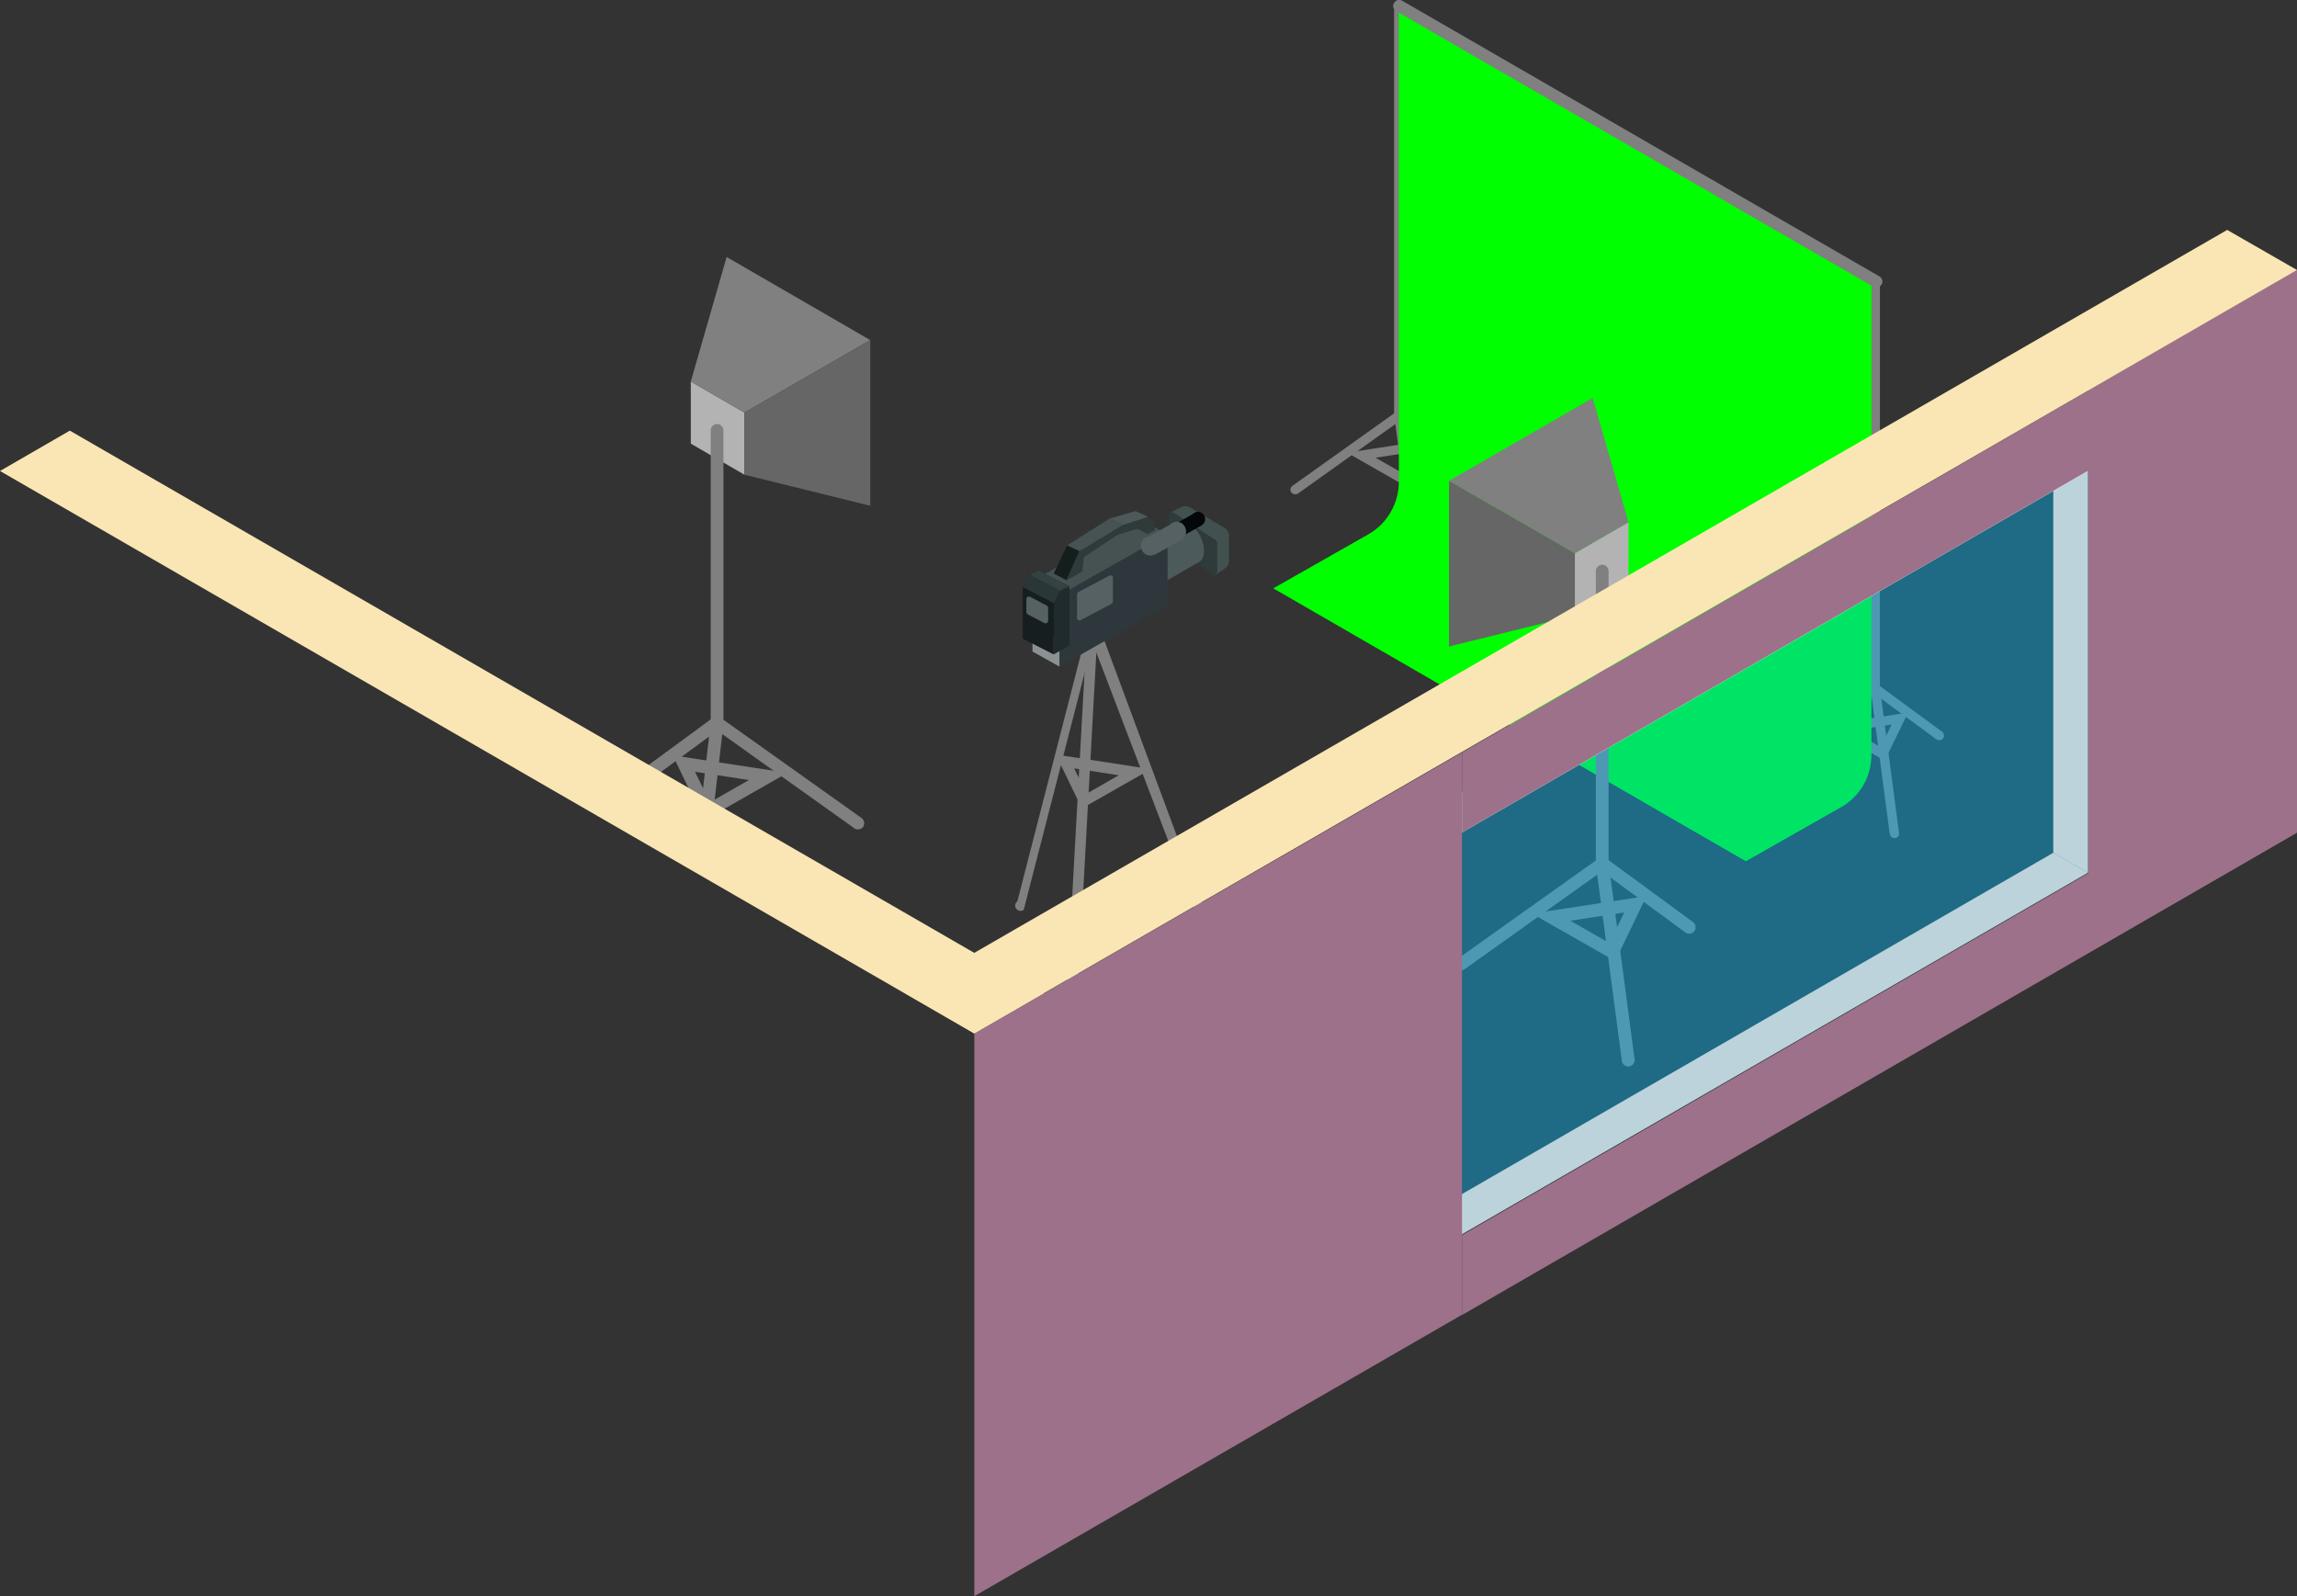 <?xml version="1.0" encoding="utf-8"?>
<!-- Generator: Adobe Illustrator 26.5.0, SVG Export Plug-In . SVG Version: 6.00 Build 0)  -->
<svg version="1.1" id="Layer_2_00000049201132813807772390000001185004780734388621_"
	 xmlns="http://www.w3.org/2000/svg" xmlns:xlink="http://www.w3.org/1999/xlink" x="0px" y="0px" viewBox="0 0 865.2 601.2"
	 style="enable-background:new 0 0 865.2 601.2;" xml:space="preserve">
<rect x="0" y="0" width="865.2" height="601.2" fill="#333333" stroke="none"/>
<style type="text/css">
	.st0{fill:#808080;}
	.st1{fill:#00FF00;}
	.st2{fill:none;}
	.st3{fill:#B3B3B3;}
	.st4{fill:#666666;}
	.st5{fill:#FAE6B4;}
	.st6{fill:#9D718A;}
	.st7{fill:#415150;}
	.st8{fill:#2F3A3B;}
	.st9{fill:#4D5A5C;}
	.st10{fill:#8C9292;}
	.st11{fill:#465152;}
	.st12{fill:#2E383C;}
	.st13{fill:#161E20;}
	.st14{fill:#202B2D;}
	.st15{fill:#2A3738;}
	.st16{fill:#354242;}
	.st17{fill:#141E1D;}
	.st18{fill:#475253;}
	.st19{fill:#4D5859;}
	.st20{fill:#03070A;}
	.st21{fill:#566164;}
	.st22{opacity:0.4;fill:#00BDFF;enable-background:new    ;}
	.st23{opacity:0.7;fill:#FFFFFF;enable-background:new    ;}
</style>
<g id="First_Floor">
	<g>
		<g>
			<path class="st0" d="M713.6,315.7c0.1,0,0.2,0,0.2,0c1-0.1,1.7-1,1.5-2l-7.2-54.6c-0.1-1-1-1.7-2-1.5c-1,0.1-1.7,1-1.5,2
				l7.2,54.6C711.9,315,712.7,315.7,713.6,315.7z"/>
			<path class="st0" d="M730.5,278.8c0.6,0,1.1-0.3,1.4-0.7c0.6-0.8,0.4-1.9-0.4-2.5l-24.1-17.7c-0.8-0.6-1.9-0.4-2.5,0.4
				s-0.4,1.9,0.4,2.5l24.1,17.7C729.8,278.7,730.1,278.8,730.5,278.8L730.5,278.8z"/>
			<path class="st0" d="M667.3,288.9c0.4,0,0.7-0.1,1-0.3l39.8-28.4V106.8c0-1-0.8-1.8-1.8-1.8s-1.8,0.8-1.8,1.8v151.6l-38.3,27.3
				c-0.8,0.6-1,1.7-0.4,2.5C666.2,288.7,666.7,288.9,667.3,288.9L667.3,288.9z"/>
			<path class="st0" d="M712.5,272.9l-4.1,8.5l-10.9-6.2L712.5,272.9 M718.7,268.4l-31.9,4.9l23.1,13.2L718.7,268.4L718.7,268.4z"/>
		</g>
		<g>
			<path class="st0" d="M534.2,212.9c0.1,0,0.2,0,0.2,0c1-0.1,1.7-1,1.5-2l-7.2-54.6c-0.1-1-1-1.7-2-1.5c-1,0.1-1.7,1-1.5,2
				l7.2,54.6C532.6,212.2,533.3,212.9,534.2,212.9L534.2,212.9z"/>
			<path class="st0" d="M551.1,176c0.6,0,1.1-0.3,1.4-0.7c0.6-0.8,0.4-1.9-0.4-2.5L528,155.1c-0.8-0.6-1.9-0.4-2.5,0.4
				s-0.4,1.9,0.4,2.5l24.1,17.7C550.4,175.9,550.7,176,551.1,176L551.1,176z"/>
			<path class="st0" d="M487.9,186.2c0.4,0,0.7-0.1,1-0.3l39.8-28.4V4.1c0-1-0.8-1.8-1.8-1.8s-1.8,0.8-1.8,1.8v151.6l-38.3,27.3
				c-0.8,0.6-1,1.7-0.4,2.5C486.8,185.9,487.3,186.2,487.9,186.2L487.9,186.2z"/>
			<path class="st0" d="M533.1,170.1l-4.1,8.5l-10.9-6.2L533.1,170.1 M539.3,165.6l-31.9,4.9l23.1,13.2L539.3,165.6L539.3,165.6
				L539.3,165.6z"/>
		</g>
		<path class="st1" d="M526.9,2.3v179.2c0,8.1-4.4,15.7-11.4,19.7l-35.9,20.4l178,102.8l35.9-20.4c7.1-4,11.4-11.5,11.4-19.7V105
			L526.9,2.3z"/>
		<g>
			<line class="st2" x1="527" y1="2.3" x2="706.7" y2="106.1"/>
			<path class="st0" d="M706.7,108.3c-0.4,0-0.8-0.1-1.1-0.3L525.9,4.2c-1.1-0.6-1.5-2-0.8-3.1c0.6-1.1,2-1.5,3.1-0.8l179.7,103.8
				c1.1,0.6,1.5,2,0.8,3.1C708.2,107.9,707.5,108.3,706.7,108.3L706.7,108.3z"/>
		</g>
	</g>
	<g>
		<g>
			<polygon class="st3" points="593.2,231.8 613.4,220.1 613.4,196.7 593.2,208.4 			"/>
			<polygon class="st0" points="545.8,181.1 593.2,208.4 613.4,196.7 599.9,149.9 			"/>
			<polygon class="st4" points="545.8,243.5 593.2,231.8 593.2,208.4 545.8,181.1 			"/>
		</g>
		<g>
			<path class="st0" d="M613.3,401.7c0.1,0,0.2,0,0.3,0c1.3-0.2,2.3-1.4,2.1-2.7l-9.8-74c-0.2-1.3-1.4-2.3-2.7-2.1
				c-1.3,0.2-2.3,1.4-2.1,2.7l9.8,74C611,400.8,612.1,401.7,613.3,401.7L613.3,401.7z"/>
			<path class="st0" d="M636.2,351.7c0.7,0,1.5-0.3,2-1c0.8-1.1,0.6-2.6-0.5-3.4l-32.7-24c-1.1-0.8-2.6-0.6-3.4,0.5
				s-0.6,2.6,0.5,3.4l32.7,24C635.2,351.5,635.7,351.7,636.2,351.7z"/>
			<path class="st0" d="M550.5,365.4c0.5,0,1-0.1,1.4-0.5l54-38.5V215.1c0-1.3-1.1-2.4-2.4-2.4s-2.4,1.1-2.4,2.4v109l-52,37
				c-1.1,0.8-1.3,2.3-0.6,3.4C548.9,365.1,549.7,365.4,550.5,365.4L550.5,365.4z"/>
			<path class="st0" d="M611.8,343.7l-5.6,11.5l-14.7-8.4L611.8,343.7 M620.2,337.5l-43.2,6.6l31.4,17.9L620.2,337.5L620.2,337.5
				L620.2,337.5z"/>
		</g>
	</g>
	<g>
		<g>
			<polygon class="st3" points="280.4,178.8 260.2,167.1 260.2,143.7 280.4,155.4 			"/>
			<polygon class="st0" points="327.8,128.1 280.4,155.4 260.2,143.7 273.7,96.8 			"/>
			<polygon class="st4" points="327.8,190.5 280.4,178.8 280.4,155.4 327.8,128.1 			"/>
		</g>
		<g>
			<path class="st0" d="M264.2,325.8c-0.1,0-0.2,0-0.3,0c-1.3-0.2-2.3-1.4-2.1-2.7l5.9-51.1c0.2-1.3,1.4-2.3,2.7-2.1
				c1.3,0.2,2.3,1.4,2.1,2.7l-5.9,51.1C266.5,324.9,265.4,325.8,264.2,325.8L264.2,325.8z"/>
			<path class="st0" d="M237.4,298.7c-0.7,0-1.5-0.3-2-1c-0.8-1.1-0.6-2.6,0.5-3.4l32.7-24c1.1-0.8,2.6-0.6,3.4,0.5s0.6,2.6-0.5,3.4
				l-32.7,24C238.4,298.5,237.9,298.7,237.4,298.7z"/>
			<path class="st0" d="M323.1,312.4c-0.5,0-1-0.1-1.4-0.5l-54-38.5V162.1c0-1.3,1.1-2.4,2.4-2.4s2.4,1.1,2.4,2.4v109l52,37
				c1.1,0.8,1.3,2.3,0.6,3.4C324.6,312.1,323.9,312.4,323.1,312.4L323.1,312.4z"/>
			<path class="st0" d="M261.8,290.7l20.3,3.1l-14.7,8.4L261.8,290.7 M253.4,284.5l11.8,24.5l31.4-17.9L253.4,284.5L253.4,284.5
				L253.4,284.5z"/>
		</g>
	</g>
	<polygon class="st5" points="0,177.4 367,389.3 393.3,374.1 26.3,162.2 	"/>
	<polygon class="st6" points="550.7,495.3 865.1,313.7 865.2,283.5 550.7,465.2 	"/>
	<g>
		<path class="st0" d="M403.4,384.6c-0.1,0-0.2,0-0.3,0c-1.1-0.1-1.9-1.2-1.7-2.3l8.1-146.9c0.1-1.1,1.2-1.9,2.3-1.7
			c1.1,0.1,1.9,1.2,1.7,2.3l-8.1,146.8C405.3,383.8,404.4,384.6,403.4,384.6L403.4,384.6z"/>
		<path class="st0" d="M384.4,343.1c-0.6,0-1.2-0.3-1.6-0.8c-0.7-0.9-0.5-2.2,0.4-2.8l27.1-105.4c0.9-0.7,2.2-0.5,2.8,0.4
			s0.5,2.2-0.4,2.8l-27.1,105.4C385.2,343,384.8,343.1,384.4,343.1z"/>
		<path class="st0" d="M455.5,354.5c-0.4,0-0.8-0.1-1.2-0.4l-44.8-117.4v-6.8c0-1.1,0.9-2,2-2s2,0.9,2,2v4.7l43.1,116.2
			c0.9,0.6,1.1,1.9,0.5,2.8C456.7,354.2,456.1,354.5,455.5,354.5L455.5,354.5z"/>
		<path class="st0" d="M404.6,289.4l16.8,2.6l-12.2,7L404.6,289.4 M397.7,284.2l9.8,20.3l26-14.8L397.7,284.2L397.7,284.2
			L397.7,284.2z"/>
		<g>
			<g>
				<g>
					<path class="st7" d="M440.8,193.1l4.1-2.1c1-0.5,2.3-0.5,3.3,0.1l13.1,7.8c1,0.6,1.6,1.7,1.6,2.9v9.5c0,1.1-0.5,2.1-1.5,2.8
						l-3.8,2.6l-14.3-16.3L440.8,193.1L440.8,193.1z"/>
					<path class="st8" d="M456.5,216.2l-15.7-11.8c-0.4-0.3-0.6-0.7-0.6-1.1v-9.1c0-1,1.1-1.6,2-1l15.7,10.2
						c0.4,0.3,0.6,0.7,0.6,1.2v10.8C458.5,216.3,457.3,216.9,456.5,216.2L456.5,216.2z"/>
				</g>
				<g>
					<path class="st9" d="M453.5,207.5c0-3.8-2.3-8.2-5.1-9.8c-1.2-0.7-2.3-0.8-3.1-0.4l0,0c-0.2,0.1-0.3,0.2-0.5,0.3l-15,8.6
						l6.7,14.2l15.1-8.7c0.1-0.1,0.2-0.1,0.3-0.2h0l0,0C452.8,210.9,453.5,209.5,453.5,207.5L453.5,207.5z"/>
					
						<ellipse transform="matrix(0.92 -0.392 0.392 0.92 -48.943 186.619)" class="st8" cx="433.1" cy="213.3" rx="4.5" ry="7.9"/>
				</g>
			</g>
			<g>
				<polygon class="st10" points="399.1,251.1 388.9,245.4 388.9,218.6 399.1,224.2 				"/>
				<polygon class="st11" points="439.8,201.3 429.6,195.6 388.9,218.9 399.1,224.6 				"/>
				<polygon class="st12" points="399.1,251.1 439.8,228 439.8,201.1 399.1,224.2 				"/>
			</g>
			<g>
				<polygon class="st13" points="402.7,243.1 391.1,237.2 391.1,214.9 402.7,220.8 				"/>
				<polygon class="st14" points="402.7,243.1 396.9,246.5 396.9,227.2 399.4,222.5 402.7,220.8 				"/>
				<polygon class="st13" points="391.1,237.2 385.3,240.6 385.3,221.2 387.8,216.5 391.1,214.9 				"/>
				<polygon class="st15" points="396.9,227.2 385.3,221.2 387.8,216.5 399.4,222.5 				"/>
				<polygon class="st13" points="396.9,246.5 385.3,240.6 385.3,221.2 396.9,227.2 				"/>
				<polygon class="st16" points="402.7,220.8 391.1,214.9 387.8,216.5 399.4,222.5 				"/>
			</g>
			<polygon class="st8" points="432.2,201.2 428.3,199.1 428.3,196.7 432.5,196.1 433.4,197.1 			"/>
			<g>
				<polygon class="st17" points="396.9,216 402,205.4 406.7,207.6 401.8,218.6 				"/>
				<polygon class="st18" points="418,195.3 402,205.4 406.7,207.6 422.9,197.8 				"/>
				<polygon class="st19" points="418,195.3 427.7,192.5 432.5,194.7 422.9,197.8 				"/>
				<path class="st8" d="M432.2,201.2l0.2-2.4c0-0.5-0.4-0.8-0.9-0.6l-10.6,3.3c-0.1,0-0.1,0-0.2,0.1l-12.2,8.1
					c-0.2,0.1-0.3,0.3-0.3,0.5l-0.5,5l-6.1,3.5l4.9-11l16.3-9.8l9.5-3.1l2.5,1.5l0.2,3.4L432.2,201.2L432.2,201.2z"/>
			</g>
			<g>
				<g>
					
						<ellipse transform="matrix(0.925 -0.379 0.379 0.925 -40.403 185.73)" class="st20" cx="451.5" cy="195.5" rx="2.6" ry="2.7"/>
					
						<ellipse transform="matrix(0.925 -0.379 0.379 0.925 -42.58 183.154)" class="st20" cx="443.9" cy="199.7" rx="2.6" ry="2.7"/>
					<polygon class="st20" points="445.1,202.1 442.6,197.4 450.2,193.1 452.8,197.8 					"/>
				</g>
				<g>
					
						<ellipse transform="matrix(0.925 -0.38 0.38 0.925 -42.836 183.236)" class="st21" cx="443.3" cy="200.3" rx="3.4" ry="3.6"/>
					
						<ellipse transform="matrix(0.925 -0.38 0.38 0.925 -45.737 179.804)" class="st21" cx="433.1" cy="205.9" rx="3.4" ry="3.6"/>
					<polygon class="st21" points="434.8,209 431.4,202.8 441.6,197.1 445,203.4 					"/>
				</g>
			</g>
			<path class="st21" d="M418.7,227.4l-11.7,6.2c-0.6,0.3-1.3-0.1-1.3-0.8v-9c0-0.3,0.2-0.6,0.5-0.8l11.7-6.2
				c0.6-0.3,1.3,0.1,1.3,0.8v9C419.2,226.9,419,227.2,418.7,227.4z"/>
			<path class="st21" d="M393.4,234.7l-6.3-3.3c-0.3-0.2-0.5-0.5-0.5-0.8v-5c0-0.7,0.7-1.1,1.4-0.8l6.3,3.3c0.3,0.2,0.5,0.5,0.5,0.8
				v5C394.8,234.5,394,235,393.4,234.7z"/>
		</g>
	</g>
	<g>
		<polygon class="st22" points="786.5,177.4 773.4,169.8 485,336.3 485,487.7 498.1,495.2 786.5,328.7 		"/>
		<polygon class="st23" points="498.2,495.2 786.5,328.7 773.4,321.2 485.1,487.6 		"/>
		<polygon class="st23" points="498.2,343.9 786.5,177.4 773.4,169.8 485.1,336.3 		"/>
		<polygon class="st23" points="786.5,328.7 786.5,177.4 773.4,169.8 773.4,321.2 		"/>
		<polygon class="st23" points="498.1,495.2 498.1,343.9 485,336.3 485,487.7 		"/>
	</g>
	<polygon class="st6" points="550.7,313.5 865.1,131.9 865.2,101.7 550.7,283.4 	"/>
	<polygon class="st6" points="367,389.3 550.7,283.4 550.7,495.2 367,601.2 	"/>
	<polygon class="st6" points="865.2,101.7 865.2,313.4 786.6,358.8 786.6,147 	"/>
	<polygon class="st5" points="838.9,86.6 340.8,374 367,389.2 865.2,101.7 	"/>
</g>
</svg>
